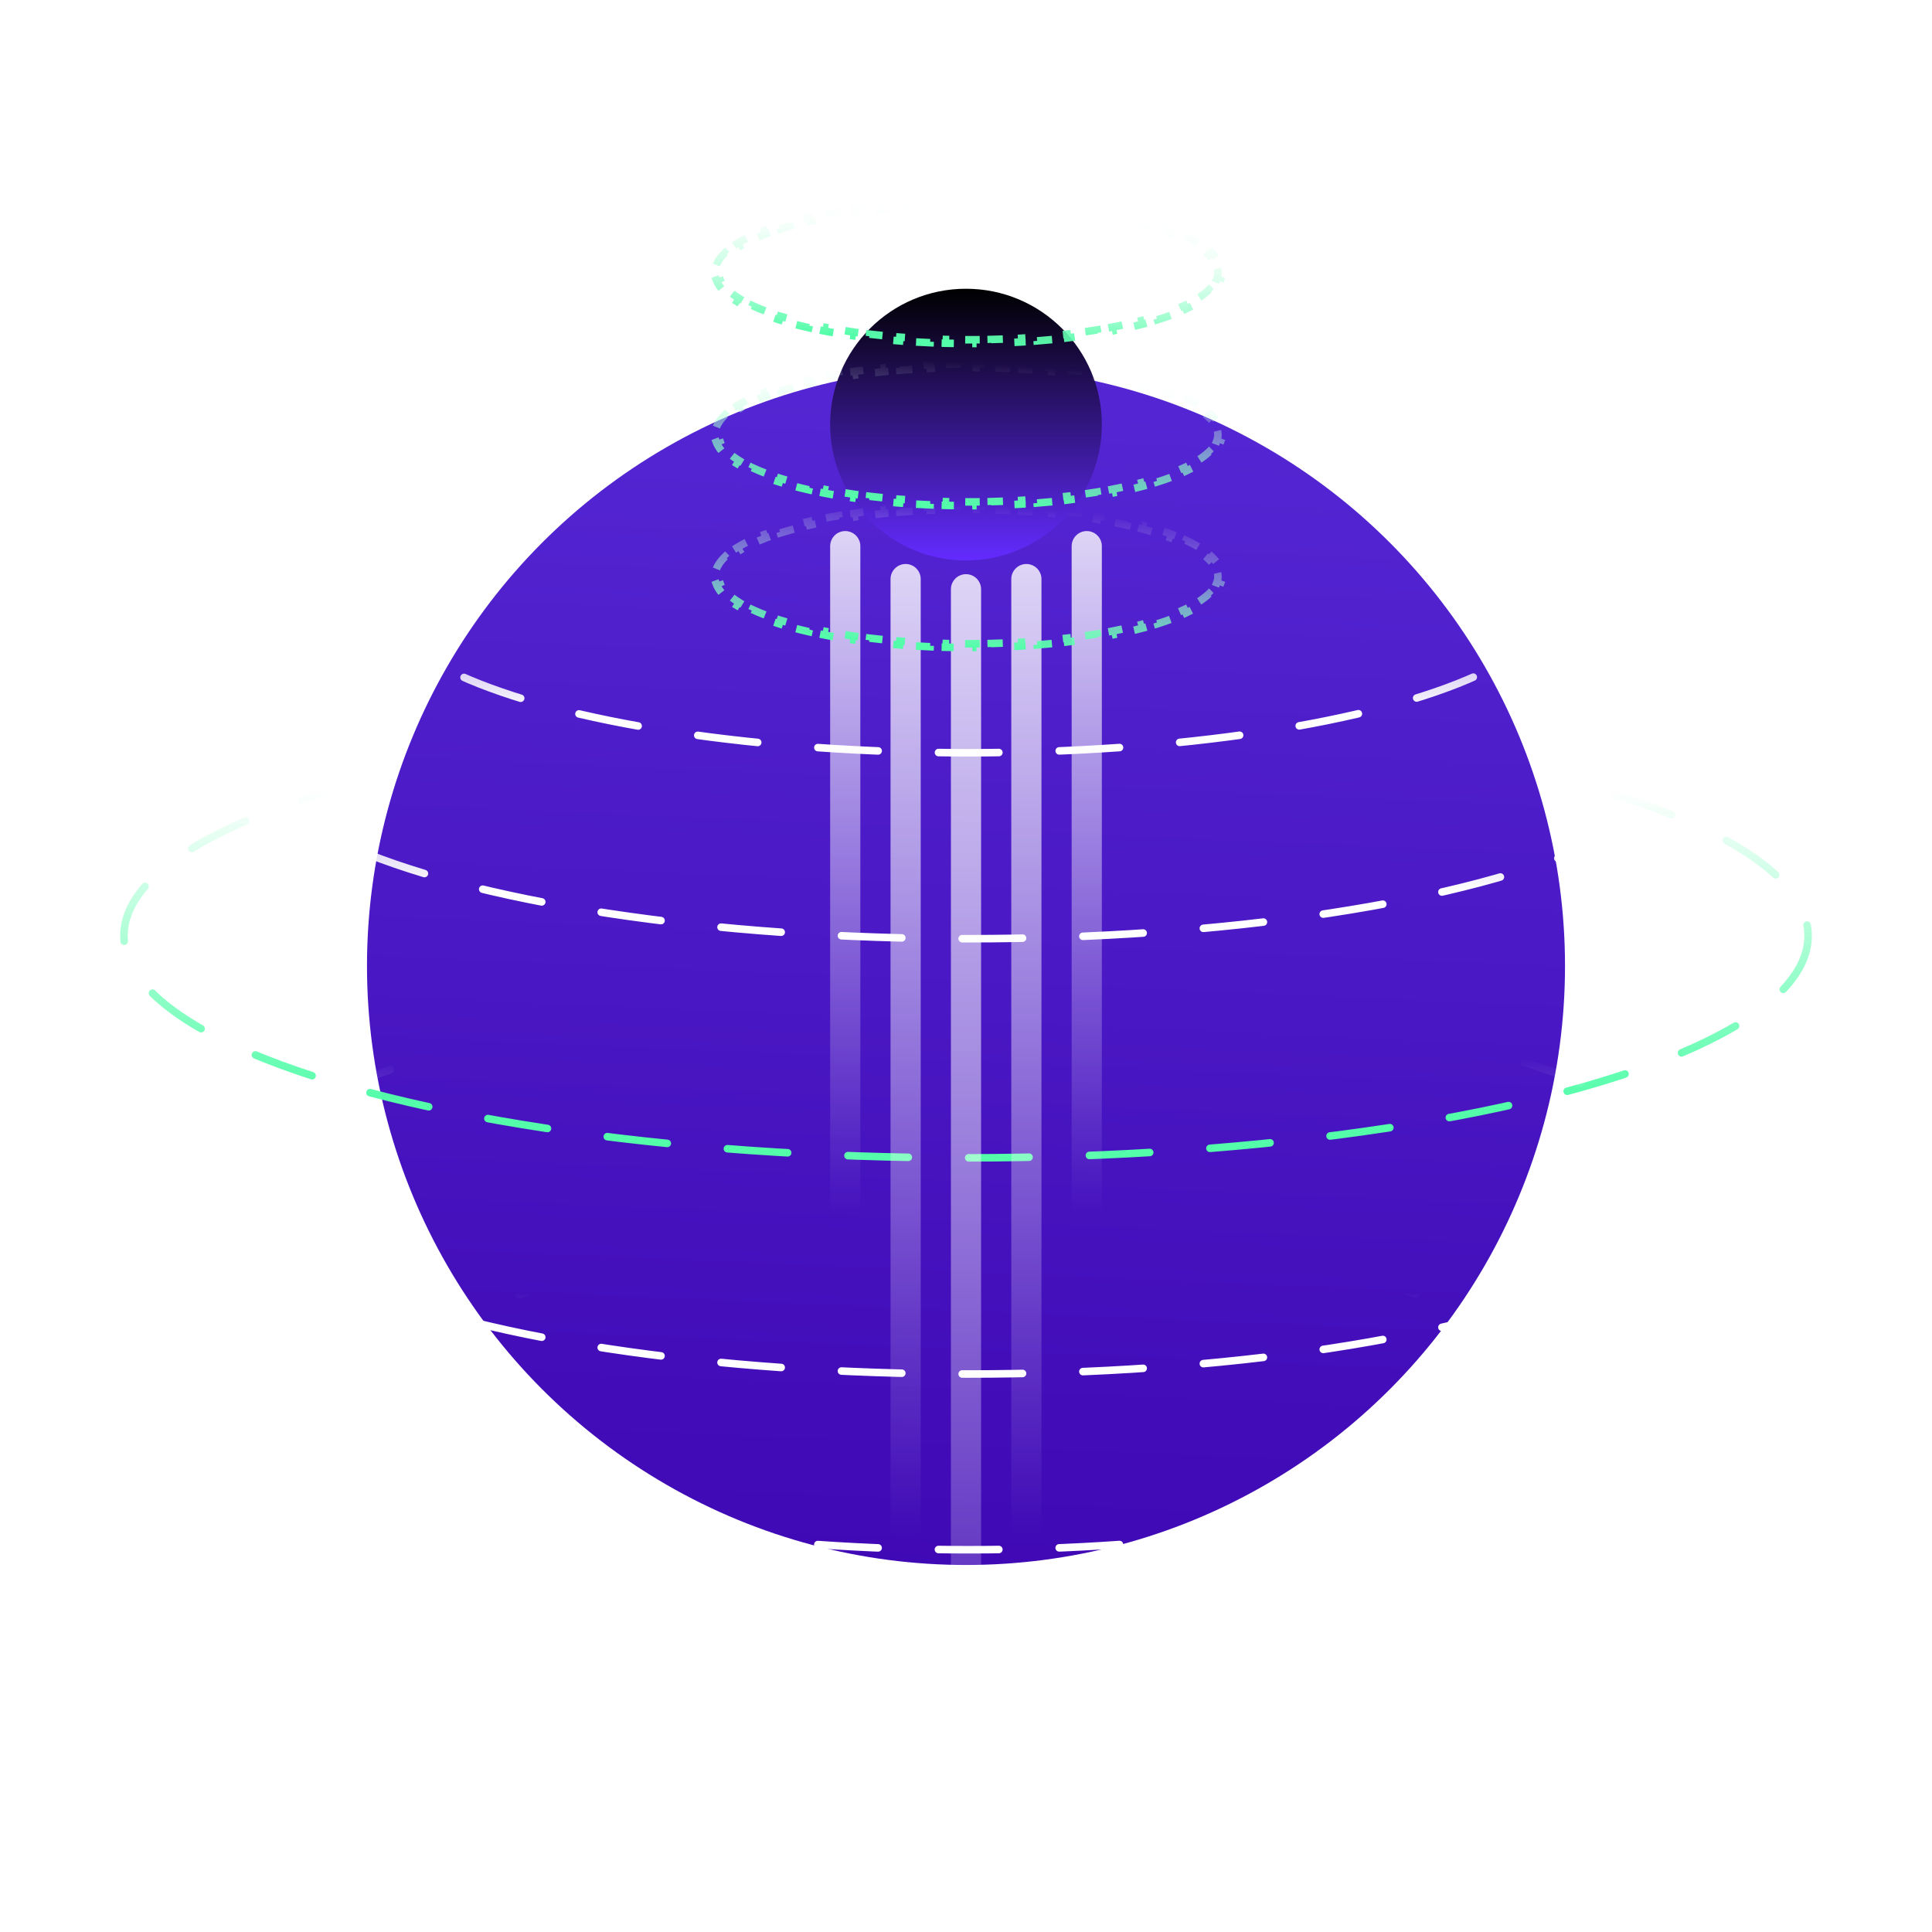 <svg width="64" height="64" viewBox="0 0 64 64" fill="none"
    xmlns="http://www.w3.org/2000/svg">
    <g clip-path="url(#clip0_4950_2988)">
        <g filter="url(#filter0_f_4950_2988)">
            <circle cx="32" cy="31.999" r="19.843" fill="url(#paint0_linear_4950_2988)"/>
        </g>
        <ellipse cx="32" cy="31.001" rx="27.895" ry="7.354" stroke="url(#paint1_linear_4950_2988)" stroke-width="0.25" stroke-linecap="round" stroke-linejoin="round" stroke-dasharray="2 2"/>
        <ellipse cx="32.077" cy="24.791" rx="23.915" ry="6.305" stroke="url(#paint2_linear_4950_2988)" stroke-width="0.25" stroke-linecap="round" stroke-linejoin="round" stroke-dasharray="2 2"/>
        <ellipse cx="32.077" cy="19.8" rx="19.48" ry="5.136" stroke="url(#paint3_linear_4950_2988)" stroke-width="0.25" stroke-linecap="round" stroke-linejoin="round" stroke-dasharray="2 2"/>
        <ellipse cx="32.077" cy="39.211" rx="23.915" ry="6.305" stroke="url(#paint4_linear_4950_2988)" stroke-width="0.25" stroke-linecap="round" stroke-linejoin="round" stroke-dasharray="2 2"/>
        <ellipse cx="32.077" cy="46.202" rx="19.479" ry="5.135" stroke="url(#paint5_linear_4950_2988)" stroke-width="0.25" stroke-linecap="round" stroke-linejoin="round" stroke-dasharray="2 2"/>
        <path d="M31.5 68.064L31.5 19.52C31.5 19.243 31.724 19.02 32 19.02C32.276 19.02 32.5 19.243 32.5 19.52L32.5 68.064L31.5 68.064Z" fill="url(#paint6_linear_4950_2988)"/>
        <path d="M30.5 55.065L30.5 19.183C30.5 18.907 30.276 18.683 30 18.683C29.724 18.683 29.5 18.907 29.5 19.183L29.5 55.065L30.5 55.065Z" fill="url(#paint7_linear_4950_2988)"/>
        <path d="M28.5 43.065L28.5 18.092C28.5 17.816 28.276 17.592 28 17.592C27.724 17.592 27.5 17.816 27.5 18.092L27.5 43.065L28.5 43.065Z" fill="url(#paint8_linear_4950_2988)"/>
        <path d="M33.5 55.065L33.5 19.183C33.5 18.907 33.724 18.683 34 18.683C34.276 18.683 34.5 18.907 34.5 19.183L34.5 55.065L33.5 55.065Z" fill="url(#paint9_linear_4950_2988)"/>
        <path d="M35.5 43.065L35.5 18.092C35.5 17.816 35.724 17.592 36 17.592C36.276 17.592 36.5 17.816 36.5 18.092L36.5 43.065L35.5 43.065Z" fill="url(#paint10_linear_4950_2988)"/>
        <ellipse cx="32" cy="14.065" rx="4.5" ry="4.5" transform="rotate(-180 32 14.065)" fill="url(#paint11_linear_4950_2988)"/>
        <path d="M24.018 18.442C23.88 18.574 23.783 18.711 23.73 18.852L23.847 18.896C23.822 18.965 23.809 19.032 23.809 19.1C23.809 19.168 23.822 19.236 23.847 19.304L23.73 19.348C23.783 19.489 23.88 19.626 24.018 19.759L24.105 19.669C24.206 19.766 24.334 19.863 24.487 19.958L24.421 20.064C24.554 20.147 24.703 20.227 24.868 20.304L24.921 20.191C25.062 20.257 25.215 20.321 25.379 20.383L25.335 20.5C25.486 20.557 25.646 20.612 25.814 20.665L25.851 20.545C26.005 20.593 26.165 20.64 26.332 20.684L26.3 20.805C26.459 20.847 26.623 20.887 26.793 20.926L26.821 20.804C26.98 20.84 27.144 20.875 27.312 20.908L27.288 21.03C27.451 21.062 27.617 21.092 27.787 21.12L27.808 20.997C27.97 21.024 28.136 21.05 28.305 21.074L28.288 21.198C28.452 21.221 28.62 21.243 28.791 21.263L28.806 21.139C28.97 21.159 29.137 21.177 29.306 21.194L29.294 21.318C29.46 21.334 29.628 21.349 29.799 21.363L29.808 21.238C29.974 21.251 30.142 21.263 30.312 21.273L30.305 21.398C30.471 21.408 30.64 21.416 30.811 21.424L30.816 21.299C30.983 21.306 31.151 21.311 31.32 21.316L31.317 21.441C31.484 21.445 31.653 21.448 31.823 21.449L31.824 21.324C31.908 21.325 31.993 21.325 32.077 21.325C32.162 21.325 32.246 21.325 32.33 21.324L32.331 21.449C32.502 21.448 32.67 21.445 32.838 21.441L32.835 21.316C33.004 21.311 33.172 21.306 33.339 21.299L33.344 21.424C33.514 21.416 33.683 21.408 33.85 21.398L33.843 21.273C34.013 21.263 34.18 21.251 34.346 21.238L34.356 21.363C34.526 21.349 34.695 21.334 34.861 21.318L34.848 21.194C35.018 21.177 35.185 21.159 35.349 21.139L35.364 21.263C35.535 21.243 35.702 21.221 35.867 21.198L35.849 21.074C36.019 21.05 36.184 21.024 36.347 20.997L36.367 21.12C36.538 21.092 36.704 21.062 36.866 21.03L36.842 20.908C37.011 20.875 37.175 20.84 37.334 20.804L37.362 20.926C37.532 20.887 37.696 20.847 37.855 20.805L37.822 20.684C37.99 20.64 38.15 20.593 38.303 20.545L38.341 20.665C38.509 20.612 38.669 20.557 38.819 20.5L38.775 20.383C38.94 20.321 39.093 20.257 39.234 20.191L39.287 20.304C39.452 20.227 39.601 20.147 39.734 20.064L39.668 19.958C39.821 19.863 39.948 19.766 40.05 19.669L40.137 19.759C40.275 19.626 40.372 19.489 40.425 19.348L40.307 19.304C40.333 19.236 40.346 19.168 40.346 19.1C40.346 19.032 40.333 18.965 40.307 18.896L40.425 18.852C40.372 18.711 40.275 18.574 40.137 18.442L40.05 18.532C39.948 18.434 39.821 18.337 39.668 18.242L39.734 18.136C39.601 18.053 39.452 17.973 39.287 17.896L39.234 18.009C39.093 17.943 38.94 17.879 38.775 17.817L38.819 17.7C38.669 17.643 38.509 17.588 38.341 17.536L38.303 17.655C38.15 17.607 37.99 17.561 37.822 17.516L37.855 17.395C37.696 17.353 37.532 17.313 37.362 17.274L37.334 17.396C37.175 17.36 37.011 17.325 36.842 17.293L36.866 17.17C36.704 17.138 36.538 17.108 36.367 17.08L36.347 17.203C36.184 17.176 36.019 17.15 35.849 17.126L35.867 17.003C35.702 16.979 35.535 16.957 35.364 16.937L35.349 17.061C35.185 17.041 35.018 17.023 34.848 17.007L34.861 16.882C34.695 16.866 34.526 16.851 34.356 16.838L34.346 16.962C34.18 16.949 34.013 16.938 33.843 16.927L33.85 16.802C33.683 16.793 33.514 16.784 33.344 16.777L33.339 16.901C33.172 16.894 33.004 16.889 32.835 16.884L32.838 16.759C32.67 16.755 32.502 16.753 32.331 16.751L32.33 16.876C32.246 16.875 32.162 16.875 32.077 16.875C31.993 16.875 31.908 16.875 31.824 16.876L31.823 16.751C31.653 16.753 31.484 16.755 31.317 16.759L31.32 16.884C31.151 16.889 30.983 16.894 30.816 16.901L30.811 16.777C30.64 16.784 30.471 16.793 30.305 16.802L30.312 16.927C30.142 16.938 29.974 16.949 29.808 16.962L29.799 16.838C29.628 16.851 29.46 16.866 29.294 16.882L29.306 17.007C29.137 17.023 28.97 17.041 28.806 17.061L28.791 16.937C28.62 16.957 28.452 16.979 28.288 17.003L28.305 17.126C28.136 17.15 27.97 17.176 27.808 17.203L27.787 17.08C27.617 17.108 27.451 17.138 27.288 17.17L27.312 17.293C27.144 17.325 26.98 17.36 26.821 17.396L26.793 17.274C26.623 17.313 26.459 17.353 26.3 17.395L26.332 17.516C26.165 17.561 26.005 17.607 25.851 17.655L25.814 17.536C25.646 17.588 25.486 17.643 25.335 17.7L25.379 17.817C25.215 17.879 25.062 17.943 24.921 18.009L24.868 17.896C24.703 17.973 24.554 18.053 24.421 18.136L24.487 18.242C24.334 18.337 24.206 18.434 24.105 18.532L24.018 18.442Z" stroke="url(#paint12_linear_4950_2988)" stroke-width="0.25" stroke-dasharray="0.5 0.5"/>
        <path d="M24.018 13.742C23.88 13.875 23.783 14.012 23.73 14.153L23.847 14.197C23.822 14.265 23.809 14.333 23.809 14.401C23.809 14.469 23.822 14.537 23.847 14.605L23.73 14.649C23.783 14.79 23.88 14.927 24.018 15.059L24.105 14.969C24.206 15.067 24.334 15.164 24.487 15.259L24.421 15.365C24.554 15.448 24.703 15.528 24.868 15.605L24.921 15.492C25.062 15.558 25.215 15.622 25.379 15.684L25.335 15.801C25.486 15.858 25.646 15.913 25.814 15.965L25.851 15.846C26.005 15.894 26.165 15.941 26.332 15.985L26.3 16.106C26.459 16.148 26.623 16.188 26.793 16.227L26.821 16.105C26.98 16.141 27.144 16.176 27.312 16.209L27.288 16.331C27.451 16.363 27.617 16.393 27.787 16.421L27.808 16.298C27.97 16.325 28.136 16.351 28.305 16.375L28.288 16.498C28.452 16.522 28.62 16.544 28.791 16.564L28.806 16.44C28.97 16.459 29.137 16.478 29.306 16.494L29.294 16.619C29.46 16.635 29.628 16.65 29.799 16.663L29.808 16.539C29.974 16.552 30.142 16.564 30.312 16.574L30.305 16.698C30.471 16.709 30.64 16.717 30.811 16.724L30.816 16.6C30.983 16.607 31.151 16.612 31.32 16.617L31.317 16.741C31.484 16.746 31.653 16.749 31.823 16.75L31.824 16.625C31.908 16.626 31.993 16.626 32.077 16.626C32.162 16.626 32.246 16.626 32.33 16.625L32.331 16.75C32.502 16.749 32.67 16.746 32.838 16.741L32.835 16.617C33.004 16.612 33.172 16.607 33.339 16.6L33.344 16.724C33.514 16.717 33.683 16.709 33.85 16.698L33.843 16.574C34.013 16.564 34.18 16.552 34.346 16.539L34.356 16.663C34.526 16.65 34.695 16.635 34.861 16.619L34.848 16.494C35.018 16.478 35.185 16.459 35.349 16.44L35.364 16.564C35.535 16.544 35.702 16.522 35.867 16.498L35.849 16.375C36.019 16.351 36.184 16.325 36.347 16.298L36.367 16.421C36.538 16.393 36.704 16.363 36.866 16.331L36.842 16.209C37.011 16.176 37.175 16.141 37.334 16.105L37.362 16.227C37.532 16.188 37.696 16.148 37.855 16.106L37.822 15.985C37.99 15.941 38.15 15.894 38.303 15.846L38.341 15.965C38.509 15.913 38.669 15.858 38.819 15.801L38.775 15.684C38.94 15.622 39.093 15.558 39.234 15.492L39.287 15.605C39.452 15.528 39.601 15.448 39.734 15.365L39.668 15.259C39.821 15.164 39.948 15.067 40.05 14.969L40.137 15.059C40.275 14.927 40.372 14.79 40.425 14.649L40.307 14.605C40.333 14.537 40.346 14.469 40.346 14.401C40.346 14.333 40.333 14.265 40.307 14.197L40.425 14.153C40.372 14.012 40.275 13.875 40.137 13.742L40.05 13.832C39.948 13.735 39.821 13.638 39.668 13.543L39.734 13.437C39.601 13.354 39.452 13.274 39.287 13.197L39.234 13.31C39.093 13.244 38.94 13.18 38.775 13.118L38.819 13.001C38.669 12.944 38.509 12.889 38.341 12.836L38.303 12.956C38.15 12.908 37.99 12.861 37.822 12.817L37.855 12.696C37.696 12.654 37.532 12.614 37.362 12.575L37.334 12.697C37.175 12.661 37.011 12.626 36.842 12.593L36.866 12.471C36.704 12.439 36.538 12.409 36.367 12.38L36.347 12.504C36.184 12.477 36.019 12.451 35.849 12.427L35.867 12.303C35.702 12.28 35.535 12.258 35.364 12.238L35.349 12.362C35.185 12.342 35.018 12.324 34.848 12.307L34.861 12.183C34.695 12.167 34.526 12.152 34.356 12.138L34.346 12.263C34.18 12.25 34.013 12.238 33.843 12.228L33.85 12.103C33.683 12.093 33.514 12.085 33.344 12.077L33.339 12.202C33.172 12.195 33.004 12.19 32.835 12.185L32.838 12.06C32.67 12.056 32.502 12.053 32.331 12.052L32.33 12.177C32.246 12.176 32.162 12.176 32.077 12.176C31.993 12.176 31.908 12.176 31.824 12.177L31.823 12.052C31.653 12.053 31.484 12.056 31.317 12.06L31.32 12.185C31.151 12.19 30.983 12.195 30.816 12.202L30.811 12.077C30.64 12.085 30.471 12.093 30.305 12.103L30.312 12.228C30.142 12.238 29.974 12.25 29.808 12.263L29.799 12.138C29.628 12.152 29.46 12.167 29.294 12.183L29.306 12.307C29.137 12.324 28.97 12.342 28.806 12.362L28.791 12.238C28.62 12.258 28.452 12.28 28.288 12.303L28.305 12.427C28.136 12.451 27.97 12.477 27.808 12.504L27.787 12.38C27.617 12.409 27.451 12.439 27.288 12.471L27.312 12.593C27.144 12.626 26.98 12.661 26.821 12.697L26.793 12.575C26.623 12.614 26.459 12.654 26.3 12.696L26.332 12.817C26.165 12.861 26.005 12.908 25.851 12.956L25.814 12.836C25.646 12.889 25.486 12.944 25.335 13.001L25.379 13.118C25.215 13.18 25.062 13.244 24.921 13.31L24.868 13.197C24.703 13.274 24.554 13.354 24.421 13.437L24.487 13.543C24.334 13.638 24.206 13.735 24.105 13.832L24.018 13.742Z" stroke="url(#paint13_linear_4950_2988)" stroke-width="0.25" stroke-dasharray="0.5 0.5"/>
        <path d="M24.018 8.371C23.88 8.504 23.783 8.641 23.73 8.782L23.847 8.826C23.822 8.894 23.809 8.962 23.809 9.03C23.809 9.098 23.822 9.166 23.847 9.234L23.73 9.278C23.783 9.419 23.88 9.556 24.018 9.688L24.105 9.598C24.206 9.696 24.334 9.793 24.487 9.888L24.421 9.994C24.554 10.077 24.703 10.157 24.868 10.234L24.921 10.121C25.062 10.187 25.215 10.251 25.379 10.313L25.335 10.43C25.486 10.487 25.646 10.542 25.814 10.594L25.851 10.475C26.005 10.523 26.165 10.569 26.332 10.614L26.3 10.735C26.459 10.777 26.623 10.817 26.793 10.856L26.821 10.734C26.98 10.77 27.144 10.805 27.312 10.837L27.288 10.96C27.451 10.992 27.617 11.022 27.787 11.05L27.808 10.927C27.97 10.954 28.136 10.98 28.305 11.004L28.288 11.127C28.452 11.151 28.62 11.173 28.791 11.193L28.806 11.069C28.97 11.088 29.137 11.107 29.306 11.123L29.294 11.248C29.46 11.264 29.628 11.279 29.799 11.292L29.808 11.168C29.974 11.181 30.142 11.192 30.312 11.203L30.305 11.327C30.471 11.338 30.64 11.346 30.811 11.353L30.816 11.229C30.983 11.236 31.151 11.241 31.32 11.245L31.317 11.37C31.484 11.375 31.653 11.377 31.823 11.379L31.824 11.254C31.908 11.255 31.993 11.255 32.077 11.255C32.162 11.255 32.246 11.255 32.33 11.254L32.331 11.379C32.502 11.377 32.67 11.375 32.838 11.37L32.835 11.245C33.004 11.241 33.172 11.236 33.339 11.229L33.344 11.353C33.514 11.346 33.683 11.338 33.85 11.327L33.843 11.203C34.013 11.192 34.18 11.181 34.346 11.168L34.356 11.292C34.526 11.279 34.695 11.264 34.861 11.248L34.848 11.123C35.018 11.107 35.185 11.088 35.349 11.069L35.364 11.193C35.535 11.173 35.702 11.151 35.867 11.127L35.849 11.004C36.019 10.98 36.184 10.954 36.347 10.927L36.367 11.05C36.538 11.022 36.704 10.992 36.866 10.96L36.842 10.837C37.011 10.805 37.175 10.77 37.334 10.734L37.362 10.856C37.532 10.817 37.696 10.777 37.855 10.735L37.822 10.614C37.99 10.569 38.15 10.523 38.303 10.475L38.341 10.594C38.509 10.542 38.669 10.487 38.819 10.43L38.775 10.313C38.94 10.251 39.093 10.187 39.234 10.121L39.287 10.234C39.452 10.157 39.601 10.077 39.734 9.994L39.668 9.888C39.821 9.793 39.948 9.696 40.05 9.598L40.137 9.688C40.275 9.556 40.372 9.419 40.425 9.278L40.307 9.234C40.333 9.166 40.346 9.098 40.346 9.03C40.346 8.962 40.333 8.894 40.307 8.826L40.425 8.782C40.372 8.641 40.275 8.504 40.137 8.371L40.05 8.461C39.948 8.364 39.821 8.267 39.668 8.172L39.734 8.066C39.601 7.983 39.452 7.903 39.287 7.826L39.234 7.939C39.093 7.873 38.94 7.809 38.775 7.747L38.819 7.63C38.669 7.573 38.509 7.518 38.341 7.465L38.303 7.585C38.15 7.537 37.99 7.49 37.822 7.446L37.855 7.325C37.696 7.283 37.532 7.242 37.362 7.204L37.334 7.326C37.175 7.29 37.011 7.255 36.842 7.222L36.866 7.1C36.704 7.068 36.538 7.038 36.367 7.009L36.347 7.133C36.184 7.106 36.019 7.08 35.849 7.056L35.867 6.932C35.702 6.909 35.535 6.887 35.364 6.867L35.349 6.991C35.185 6.971 35.018 6.953 34.848 6.936L34.861 6.812C34.695 6.796 34.526 6.781 34.356 6.767L34.346 6.892C34.18 6.879 34.013 6.867 33.843 6.857L33.85 6.732C33.683 6.722 33.514 6.713 33.344 6.706L33.339 6.831C33.172 6.824 33.004 6.818 32.835 6.814L32.838 6.689C32.67 6.685 32.502 6.682 32.331 6.681L32.33 6.806C32.246 6.805 32.162 6.805 32.077 6.805C31.993 6.805 31.908 6.805 31.824 6.806L31.823 6.681C31.653 6.682 31.484 6.685 31.317 6.689L31.32 6.814C31.151 6.818 30.983 6.824 30.816 6.831L30.811 6.706C30.64 6.713 30.471 6.722 30.305 6.732L30.312 6.857C30.142 6.867 29.974 6.879 29.808 6.892L29.799 6.767C29.628 6.781 29.46 6.796 29.294 6.812L29.306 6.936C29.137 6.953 28.97 6.971 28.806 6.991L28.791 6.867C28.62 6.887 28.452 6.909 28.288 6.932L28.305 7.056C28.136 7.08 27.97 7.106 27.808 7.133L27.787 7.009C27.617 7.038 27.451 7.068 27.288 7.1L27.312 7.222C27.144 7.255 26.98 7.29 26.821 7.326L26.793 7.204C26.623 7.242 26.459 7.283 26.3 7.325L26.332 7.446C26.165 7.49 26.005 7.537 25.851 7.585L25.814 7.465C25.646 7.518 25.486 7.573 25.335 7.63L25.379 7.747C25.215 7.809 25.062 7.873 24.921 7.939L24.868 7.826C24.703 7.903 24.554 7.983 24.421 8.066L24.487 8.172C24.334 8.267 24.206 8.364 24.105 8.461L24.018 8.371Z" stroke="url(#paint14_linear_4950_2988)" stroke-width="0.25" stroke-dasharray="0.5 0.5"/>
    </g>
    <defs>
        <filter id="filter0_f_4950_2988" x="5.157" y="5.156" width="53.685" height="53.685" filterUnits="userSpaceOnUse" color-interpolation-filters="sRGB">
            <feFlood flood-opacity="0" result="BackgroundImageFix"/>
            <feBlend mode="normal" in="SourceGraphic" in2="BackgroundImageFix" result="shape"/>
            <feGaussianBlur stdDeviation="3.5" result="effect1_foregroundBlur_4950_2988"/>
        </filter>
        <linearGradient id="paint0_linear_4950_2988" x1="45.528" y1="8.555" x2="43.56" y2="54.858" gradientUnits="userSpaceOnUse">
            <stop stop-color="#572AD7"/>
            <stop offset="1" stop-color="#3E07B3"/>
        </linearGradient>
        <linearGradient id="paint1_linear_4950_2988" x1="32" y1="23.646" x2="32" y2="38.355" gradientUnits="userSpaceOnUse">
            <stop offset="0.17" stop-color="#53FDA9" stop-opacity="0"/>
            <stop offset="0.878" stop-color="#53FDA9"/>
        </linearGradient>
        <linearGradient id="paint2_linear_4950_2988" x1="32.077" y1="18.486" x2="32.077" y2="31.096" gradientUnits="userSpaceOnUse">
            <stop offset="0.17" stop-color="white" stop-opacity="0"/>
            <stop offset="0.878" stop-color="white"/>
        </linearGradient>
        <linearGradient id="paint3_linear_4950_2988" x1="32.077" y1="14.664" x2="32.077" y2="24.935" gradientUnits="userSpaceOnUse">
            <stop offset="0.17" stop-color="white" stop-opacity="0"/>
            <stop offset="0.878" stop-color="white"/>
        </linearGradient>
        <linearGradient id="paint4_linear_4950_2988" x1="32.077" y1="32.906" x2="32.077" y2="45.516" gradientUnits="userSpaceOnUse">
            <stop offset="0.17" stop-color="white" stop-opacity="0"/>
            <stop offset="0.878" stop-color="white"/>
        </linearGradient>
        <linearGradient id="paint5_linear_4950_2988" x1="32.077" y1="41.066" x2="32.077" y2="51.337" gradientUnits="userSpaceOnUse">
            <stop offset="0.17" stop-color="white" stop-opacity="0"/>
            <stop offset="0.878" stop-color="white"/>
        </linearGradient>
        <linearGradient id="paint6_linear_4950_2988" x1="32" y1="8.514" x2="32.04" y2="62.438" gradientUnits="userSpaceOnUse">
            <stop stop-color="white"/>
            <stop offset="1" stop-color="white" stop-opacity="0"/>
        </linearGradient>
        <linearGradient id="paint7_linear_4950_2988" x1="30.001" y1="10.89" x2="29.978" y2="50.891" gradientUnits="userSpaceOnUse">
            <stop stop-color="white"/>
            <stop offset="1" stop-color="white" stop-opacity="0"/>
        </linearGradient>
        <linearGradient id="paint8_linear_4950_2988" x1="28.001" y1="12.136" x2="27.99" y2="40.142" gradientUnits="userSpaceOnUse">
            <stop stop-color="white"/>
            <stop offset="1" stop-color="white" stop-opacity="0"/>
        </linearGradient>
        <linearGradient id="paint9_linear_4950_2988" x1="33.999" y1="10.89" x2="34.022" y2="50.891" gradientUnits="userSpaceOnUse">
            <stop stop-color="white"/>
            <stop offset="1" stop-color="white" stop-opacity="0"/>
        </linearGradient>
        <linearGradient id="paint10_linear_4950_2988" x1="35.999" y1="12.136" x2="36.01" y2="40.142" gradientUnits="userSpaceOnUse">
            <stop stop-color="white"/>
            <stop offset="1" stop-color="white" stop-opacity="0"/>
        </linearGradient>
        <linearGradient id="paint11_linear_4950_2988" x1="32" y1="9.564" x2="32" y2="18.564" gradientUnits="userSpaceOnUse">
            <stop stop-color="#632BFF"/>
            <stop offset="1"/>
        </linearGradient>
        <linearGradient id="paint12_linear_4950_2988" x1="32.001" y1="21.429" x2="32.299" y2="16.731" gradientUnits="userSpaceOnUse">
            <stop stop-color="#53FDA9"/>
            <stop offset="1" stop-color="white" stop-opacity="0"/>
        </linearGradient>
        <linearGradient id="paint13_linear_4950_2988" x1="32.001" y1="16.73" x2="32.299" y2="12.031" gradientUnits="userSpaceOnUse">
            <stop stop-color="#53FDA9"/>
            <stop offset="1" stop-color="white" stop-opacity="0"/>
        </linearGradient>
        <linearGradient id="paint14_linear_4950_2988" x1="32.001" y1="11.359" x2="32.299" y2="6.66" gradientUnits="userSpaceOnUse">
            <stop stop-color="#53FDA9"/>
            <stop offset="1" stop-color="white" stop-opacity="0"/>
        </linearGradient>
        <clipPath id="clip0_4950_2988">
            <rect width="64" height="64" fill="white"/>
        </clipPath>
    </defs>
</svg>
